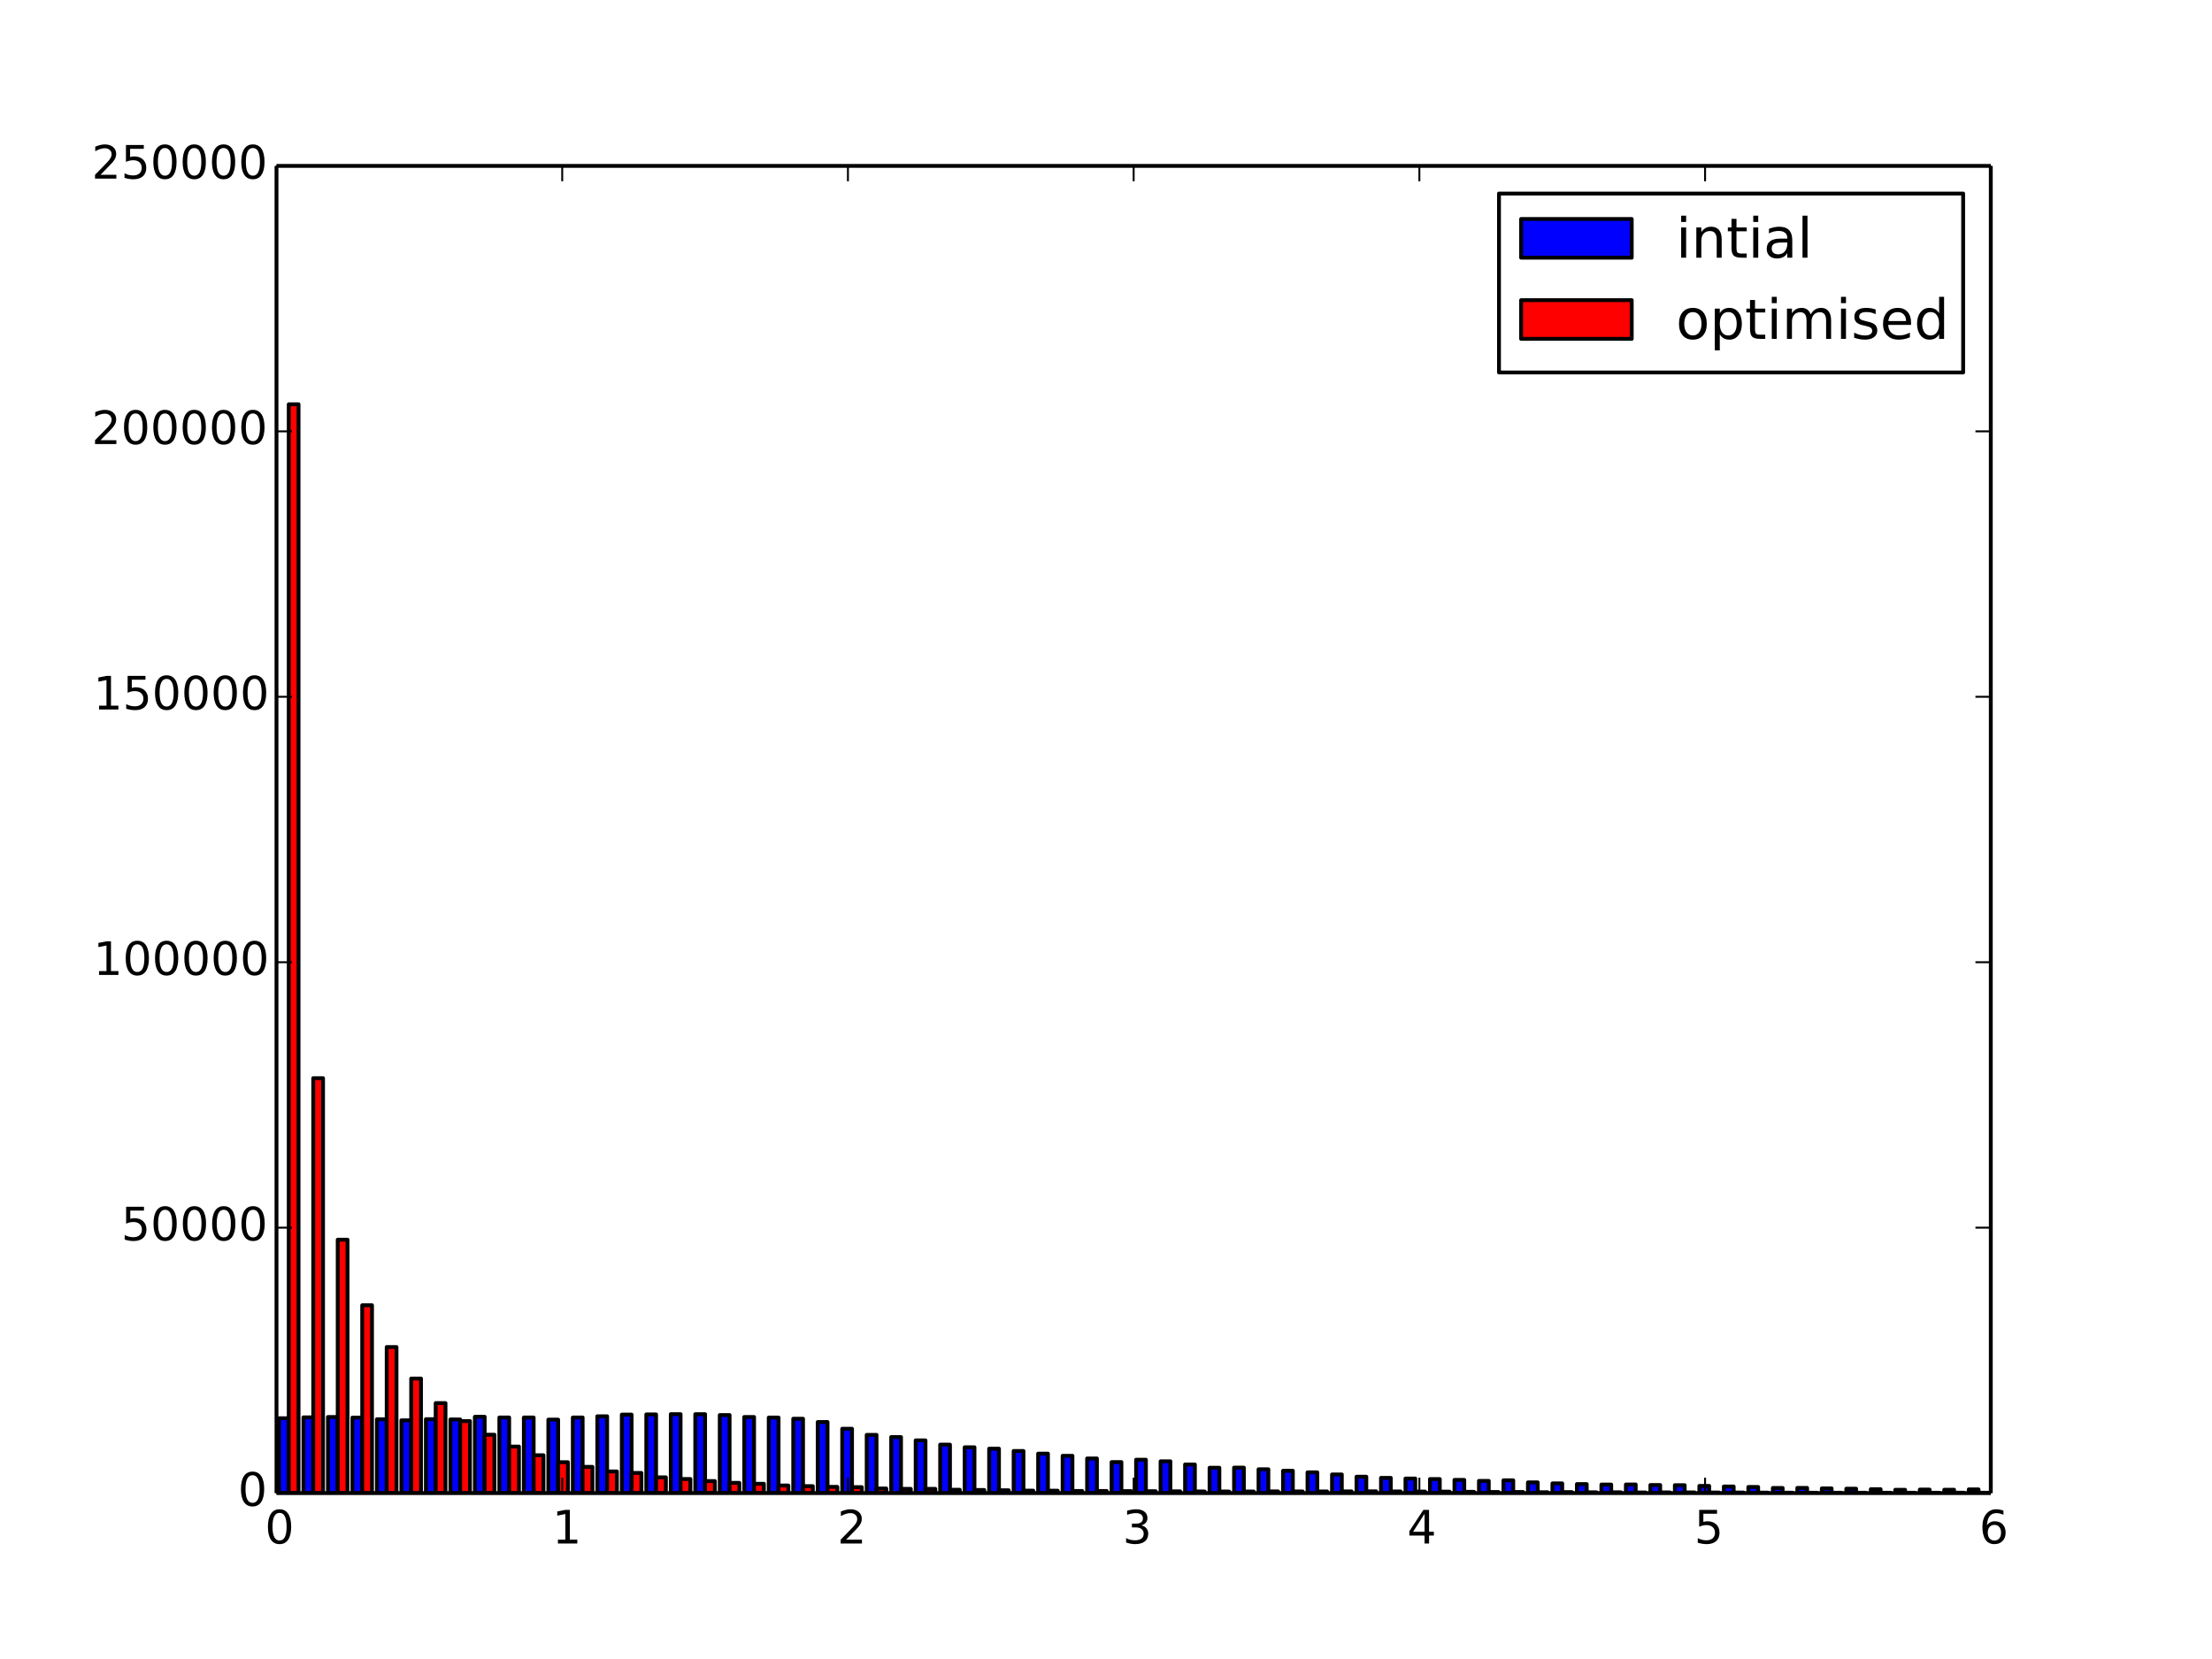 <?xml version="1.0" encoding="utf-8" standalone="no"?>
<!DOCTYPE svg PUBLIC "-//W3C//DTD SVG 1.1//EN"
  "http://www.w3.org/Graphics/SVG/1.1/DTD/svg11.dtd">
<!-- Created with matplotlib (http://matplotlib.org/) -->
<svg height="432pt" version="1.1" viewBox="0 0 576 432" width="576pt" xmlns="http://www.w3.org/2000/svg" xmlns:xlink="http://www.w3.org/1999/xlink">
 <defs>
  <style type="text/css">
*{stroke-linecap:butt;stroke-linejoin:round;}
  </style>
 </defs>
 <g id="figure_1">
  <g id="patch_1">
   <path d="
M0 432
L576 432
L576 0
L0 0
z
" style="fill:#ffffff;"/>
  </g>
  <g id="axes_1">
   <g id="patch_2">
    <path d="
M72 388.8
L518.4 388.8
L518.4 43.2
L72 43.2
z
" style="fill:#ffffff;"/>
   </g>
   <g id="patch_3">
    <path clip-path="url(#p7ff5b81e1d)" d="
M72.638 388.8
L75.189 388.8
L75.189 369.304
L72.638 369.304
z
" style="fill:#0000ff;stroke:#000000;"/>
   </g>
   <g id="patch_4">
    <path clip-path="url(#p7ff5b81e1d)" d="
M79.015 388.8
L81.566 388.8
L81.566 369.072
L79.015 369.072
z
" style="fill:#0000ff;stroke:#000000;"/>
   </g>
   <g id="patch_5">
    <path clip-path="url(#p7ff5b81e1d)" d="
M85.392 388.8
L87.943 388.8
L87.943 368.989
L85.392 368.989
z
" style="fill:#0000ff;stroke:#000000;"/>
   </g>
   <g id="patch_6">
    <path clip-path="url(#p7ff5b81e1d)" d="
M91.769 388.8
L94.32 388.8
L94.32 369.134
L91.769 369.134
z
" style="fill:#0000ff;stroke:#000000;"/>
   </g>
   <g id="patch_7">
    <path clip-path="url(#p7ff5b81e1d)" d="
M98.146 388.8
L100.697 388.8
L100.697 369.571
L98.146 369.571
z
" style="fill:#0000ff;stroke:#000000;"/>
   </g>
   <g id="patch_8">
    <path clip-path="url(#p7ff5b81e1d)" d="
M104.523 388.8
L107.074 388.8
L107.074 369.846
L104.523 369.846
z
" style="fill:#0000ff;stroke:#000000;"/>
   </g>
   <g id="patch_9">
    <path clip-path="url(#p7ff5b81e1d)" d="
M110.901 388.8
L113.451 388.8
L113.451 369.55
L110.901 369.55
z
" style="fill:#0000ff;stroke:#000000;"/>
   </g>
   <g id="patch_10">
    <path clip-path="url(#p7ff5b81e1d)" d="
M117.278 388.8
L119.829 388.8
L119.829 369.622
L117.278 369.622
z
" style="fill:#0000ff;stroke:#000000;"/>
   </g>
   <g id="patch_11">
    <path clip-path="url(#p7ff5b81e1d)" d="
M123.655 388.8
L126.206 388.8
L126.206 368.929
L123.655 368.929
z
" style="fill:#0000ff;stroke:#000000;"/>
   </g>
   <g id="patch_12">
    <path clip-path="url(#p7ff5b81e1d)" d="
M130.032 388.8
L132.583 388.8
L132.583 369.115
L130.032 369.115
z
" style="fill:#0000ff;stroke:#000000;"/>
   </g>
   <g id="patch_13">
    <path clip-path="url(#p7ff5b81e1d)" d="
M136.409 388.8
L138.96 388.8
L138.96 369.115
L136.409 369.115
z
" style="fill:#0000ff;stroke:#000000;"/>
   </g>
   <g id="patch_14">
    <path clip-path="url(#p7ff5b81e1d)" d="
M142.786 388.8
L145.337 388.8
L145.337 369.666
L142.786 369.666
z
" style="fill:#0000ff;stroke:#000000;"/>
   </g>
   <g id="patch_15">
    <path clip-path="url(#p7ff5b81e1d)" d="
M149.163 388.8
L151.714 388.8
L151.714 369.115
L149.163 369.115
z
" style="fill:#0000ff;stroke:#000000;"/>
   </g>
   <g id="patch_16">
    <path clip-path="url(#p7ff5b81e1d)" d="
M155.541 388.8
L158.091 388.8
L158.091 368.795
L155.541 368.795
z
" style="fill:#0000ff;stroke:#000000;"/>
   </g>
   <g id="patch_17">
    <path clip-path="url(#p7ff5b81e1d)" d="
M161.918 388.8
L164.469 388.8
L164.469 368.365
L161.918 368.365
z
" style="fill:#0000ff;stroke:#000000;"/>
   </g>
   <g id="patch_18">
    <path clip-path="url(#p7ff5b81e1d)" d="
M168.295 388.8
L170.846 388.8
L170.846 368.314
L168.295 368.314
z
" style="fill:#0000ff;stroke:#000000;"/>
   </g>
   <g id="patch_19">
    <path clip-path="url(#p7ff5b81e1d)" d="
M174.672 388.8
L177.223 388.8
L177.223 368.242
L174.672 368.242
z
" style="fill:#0000ff;stroke:#000000;"/>
   </g>
   <g id="patch_20">
    <path clip-path="url(#p7ff5b81e1d)" d="
M181.049 388.8
L183.6 388.8
L183.6 368.256
L181.049 368.256
z
" style="fill:#0000ff;stroke:#000000;"/>
   </g>
   <g id="patch_21">
    <path clip-path="url(#p7ff5b81e1d)" d="
M187.426 388.8
L189.977 388.8
L189.977 368.476
L187.426 368.476
z
" style="fill:#0000ff;stroke:#000000;"/>
   </g>
   <g id="patch_22">
    <path clip-path="url(#p7ff5b81e1d)" d="
M193.803 388.8
L196.354 388.8
L196.354 368.981
L193.803 368.981
z
" style="fill:#0000ff;stroke:#000000;"/>
   </g>
   <g id="patch_23">
    <path clip-path="url(#p7ff5b81e1d)" d="
M200.18 388.8
L202.731 388.8
L202.731 369.131
L200.18 369.131
z
" style="fill:#0000ff;stroke:#000000;"/>
   </g>
   <g id="patch_24">
    <path clip-path="url(#p7ff5b81e1d)" d="
M206.558 388.8
L209.108 388.8
L209.108 369.438
L206.558 369.438
z
" style="fill:#0000ff;stroke:#000000;"/>
   </g>
   <g id="patch_25">
    <path clip-path="url(#p7ff5b81e1d)" d="
M212.935 388.8
L215.486 388.8
L215.486 370.294
L212.935 370.294
z
" style="fill:#0000ff;stroke:#000000;"/>
   </g>
   <g id="patch_26">
    <path clip-path="url(#p7ff5b81e1d)" d="
M219.312 388.8
L221.863 388.8
L221.863 372.048
L219.312 372.048
z
" style="fill:#0000ff;stroke:#000000;"/>
   </g>
   <g id="patch_27">
    <path clip-path="url(#p7ff5b81e1d)" d="
M225.689 388.8
L228.24 388.8
L228.24 373.636
L225.689 373.636
z
" style="fill:#0000ff;stroke:#000000;"/>
   </g>
   <g id="patch_28">
    <path clip-path="url(#p7ff5b81e1d)" d="
M232.066 388.8
L234.617 388.8
L234.617 374.212
L232.066 374.212
z
" style="fill:#0000ff;stroke:#000000;"/>
   </g>
   <g id="patch_29">
    <path clip-path="url(#p7ff5b81e1d)" d="
M238.443 388.8
L240.994 388.8
L240.994 375.066
L238.443 375.066
z
" style="fill:#0000ff;stroke:#000000;"/>
   </g>
   <g id="patch_30">
    <path clip-path="url(#p7ff5b81e1d)" d="
M244.82 388.8
L247.371 388.8
L247.371 376.18
L244.82 376.18
z
" style="fill:#0000ff;stroke:#000000;"/>
   </g>
   <g id="patch_31">
    <path clip-path="url(#p7ff5b81e1d)" d="
M251.198 388.8
L253.748 388.8
L253.748 376.869
L251.198 376.869
z
" style="fill:#0000ff;stroke:#000000;"/>
   </g>
   <g id="patch_32">
    <path clip-path="url(#p7ff5b81e1d)" d="
M257.575 388.8
L260.126 388.8
L260.126 377.232
L257.575 377.232
z
" style="fill:#0000ff;stroke:#000000;"/>
   </g>
   <g id="patch_33">
    <path clip-path="url(#p7ff5b81e1d)" d="
M263.952 388.8
L266.503 388.8
L266.503 377.831
L263.952 377.831
z
" style="fill:#0000ff;stroke:#000000;"/>
   </g>
   <g id="patch_34">
    <path clip-path="url(#p7ff5b81e1d)" d="
M270.329 388.8
L272.88 388.8
L272.88 378.525
L270.329 378.525
z
" style="fill:#0000ff;stroke:#000000;"/>
   </g>
   <g id="patch_35">
    <path clip-path="url(#p7ff5b81e1d)" d="
M276.706 388.8
L279.257 388.8
L279.257 379.089
L276.706 379.089
z
" style="fill:#0000ff;stroke:#000000;"/>
   </g>
   <g id="patch_36">
    <path clip-path="url(#p7ff5b81e1d)" d="
M283.083 388.8
L285.634 388.8
L285.634 379.781
L283.083 379.781
z
" style="fill:#0000ff;stroke:#000000;"/>
   </g>
   <g id="patch_37">
    <path clip-path="url(#p7ff5b81e1d)" d="
M289.46 388.8
L292.011 388.8
L292.011 380.723
L289.46 380.723
z
" style="fill:#0000ff;stroke:#000000;"/>
   </g>
   <g id="patch_38">
    <path clip-path="url(#p7ff5b81e1d)" d="
M295.838 388.8
L298.388 388.8
L298.388 380.106
L295.838 380.106
z
" style="fill:#0000ff;stroke:#000000;"/>
   </g>
   <g id="patch_39">
    <path clip-path="url(#p7ff5b81e1d)" d="
M302.215 388.8
L304.766 388.8
L304.766 380.518
L302.215 380.518
z
" style="fill:#0000ff;stroke:#000000;"/>
   </g>
   <g id="patch_40">
    <path clip-path="url(#p7ff5b81e1d)" d="
M308.592 388.8
L311.143 388.8
L311.143 381.345
L308.592 381.345
z
" style="fill:#0000ff;stroke:#000000;"/>
   </g>
   <g id="patch_41">
    <path clip-path="url(#p7ff5b81e1d)" d="
M314.969 388.8
L317.52 388.8
L317.52 382.202
L314.969 382.202
z
" style="fill:#0000ff;stroke:#000000;"/>
   </g>
   <g id="patch_42">
    <path clip-path="url(#p7ff5b81e1d)" d="
M321.346 388.8
L323.897 388.8
L323.897 382.171
L321.346 382.171
z
" style="fill:#0000ff;stroke:#000000;"/>
   </g>
   <g id="patch_43">
    <path clip-path="url(#p7ff5b81e1d)" d="
M327.723 388.8
L330.274 388.8
L330.274 382.592
L327.723 382.592
z
" style="fill:#0000ff;stroke:#000000;"/>
   </g>
   <g id="patch_44">
    <path clip-path="url(#p7ff5b81e1d)" d="
M334.1 388.8
L336.651 388.8
L336.651 382.986
L334.1 382.986
z
" style="fill:#0000ff;stroke:#000000;"/>
   </g>
   <g id="patch_45">
    <path clip-path="url(#p7ff5b81e1d)" d="
M340.478 388.8
L343.028 388.8
L343.028 383.393
L340.478 383.393
z
" style="fill:#0000ff;stroke:#000000;"/>
   </g>
   <g id="patch_46">
    <path clip-path="url(#p7ff5b81e1d)" d="
M346.855 388.8
L349.406 388.8
L349.406 383.949
L346.855 383.949
z
" style="fill:#0000ff;stroke:#000000;"/>
   </g>
   <g id="patch_47">
    <path clip-path="url(#p7ff5b81e1d)" d="
M353.232 388.8
L355.783 388.8
L355.783 384.537
L353.232 384.537
z
" style="fill:#0000ff;stroke:#000000;"/>
   </g>
   <g id="patch_48">
    <path clip-path="url(#p7ff5b81e1d)" d="
M359.609 388.8
L362.16 388.8
L362.16 384.835
L359.609 384.835
z
" style="fill:#0000ff;stroke:#000000;"/>
   </g>
   <g id="patch_49">
    <path clip-path="url(#p7ff5b81e1d)" d="
M365.986 388.8
L368.537 388.8
L368.537 385.008
L365.986 385.008
z
" style="fill:#0000ff;stroke:#000000;"/>
   </g>
   <g id="patch_50">
    <path clip-path="url(#p7ff5b81e1d)" d="
M372.363 388.8
L374.914 388.8
L374.914 385.139
L372.363 385.139
z
" style="fill:#0000ff;stroke:#000000;"/>
   </g>
   <g id="patch_51">
    <path clip-path="url(#p7ff5b81e1d)" d="
M378.74 388.8
L381.291 388.8
L381.291 385.363
L378.74 385.363
z
" style="fill:#0000ff;stroke:#000000;"/>
   </g>
   <g id="patch_52">
    <path clip-path="url(#p7ff5b81e1d)" d="
M385.117 388.8
L387.668 388.8
L387.668 385.616
L385.117 385.616
z
" style="fill:#0000ff;stroke:#000000;"/>
   </g>
   <g id="patch_53">
    <path clip-path="url(#p7ff5b81e1d)" d="
M391.495 388.8
L394.045 388.8
L394.045 385.466
L391.495 385.466
z
" style="fill:#0000ff;stroke:#000000;"/>
   </g>
   <g id="patch_54">
    <path clip-path="url(#p7ff5b81e1d)" d="
M397.872 388.8
L400.423 388.8
L400.423 386.013
L397.872 386.013
z
" style="fill:#0000ff;stroke:#000000;"/>
   </g>
   <g id="patch_55">
    <path clip-path="url(#p7ff5b81e1d)" d="
M404.249 388.8
L406.8 388.8
L406.8 386.274
L404.249 386.274
z
" style="fill:#0000ff;stroke:#000000;"/>
   </g>
   <g id="patch_56">
    <path clip-path="url(#p7ff5b81e1d)" d="
M410.626 388.8
L413.177 388.8
L413.177 386.453
L410.626 386.453
z
" style="fill:#0000ff;stroke:#000000;"/>
   </g>
   <g id="patch_57">
    <path clip-path="url(#p7ff5b81e1d)" d="
M417.003 388.8
L419.554 388.8
L419.554 386.574
L417.003 386.574
z
" style="fill:#0000ff;stroke:#000000;"/>
   </g>
   <g id="patch_58">
    <path clip-path="url(#p7ff5b81e1d)" d="
M423.38 388.8
L425.931 388.8
L425.931 386.555
L423.38 386.555
z
" style="fill:#0000ff;stroke:#000000;"/>
   </g>
   <g id="patch_59">
    <path clip-path="url(#p7ff5b81e1d)" d="
M429.757 388.8
L432.308 388.8
L432.308 386.696
L429.757 386.696
z
" style="fill:#0000ff;stroke:#000000;"/>
   </g>
   <g id="patch_60">
    <path clip-path="url(#p7ff5b81e1d)" d="
M436.135 388.8
L438.685 388.8
L438.685 386.737
L436.135 386.737
z
" style="fill:#0000ff;stroke:#000000;"/>
   </g>
   <g id="patch_61">
    <path clip-path="url(#p7ff5b81e1d)" d="
M442.512 388.8
L445.063 388.8
L445.063 386.925
L442.512 386.925
z
" style="fill:#0000ff;stroke:#000000;"/>
   </g>
   <g id="patch_62">
    <path clip-path="url(#p7ff5b81e1d)" d="
M448.889 388.8
L451.44 388.8
L451.44 387.076
L448.889 387.076
z
" style="fill:#0000ff;stroke:#000000;"/>
   </g>
   <g id="patch_63">
    <path clip-path="url(#p7ff5b81e1d)" d="
M455.266 388.8
L457.817 388.8
L457.817 387.203
L455.266 387.203
z
" style="fill:#0000ff;stroke:#000000;"/>
   </g>
   <g id="patch_64">
    <path clip-path="url(#p7ff5b81e1d)" d="
M461.643 388.8
L464.194 388.8
L464.194 387.466
L461.643 387.466
z
" style="fill:#0000ff;stroke:#000000;"/>
   </g>
   <g id="patch_65">
    <path clip-path="url(#p7ff5b81e1d)" d="
M468.02 388.8
L470.571 388.8
L470.571 387.445
L468.02 387.445
z
" style="fill:#0000ff;stroke:#000000;"/>
   </g>
   <g id="patch_66">
    <path clip-path="url(#p7ff5b81e1d)" d="
M474.397 388.8
L476.948 388.8
L476.948 387.578
L474.397 387.578
z
" style="fill:#0000ff;stroke:#000000;"/>
   </g>
   <g id="patch_67">
    <path clip-path="url(#p7ff5b81e1d)" d="
M480.775 388.8
L483.325 388.8
L483.325 387.655
L480.775 387.655
z
" style="fill:#0000ff;stroke:#000000;"/>
   </g>
   <g id="patch_68">
    <path clip-path="url(#p7ff5b81e1d)" d="
M487.152 388.8
L489.703 388.8
L489.703 387.784
L487.152 387.784
z
" style="fill:#0000ff;stroke:#000000;"/>
   </g>
   <g id="patch_69">
    <path clip-path="url(#p7ff5b81e1d)" d="
M493.529 388.8
L496.08 388.8
L496.08 387.94
L493.529 387.94
z
" style="fill:#0000ff;stroke:#000000;"/>
   </g>
   <g id="patch_70">
    <path clip-path="url(#p7ff5b81e1d)" d="
M499.906 388.8
L502.457 388.8
L502.457 387.886
L499.906 387.886
z
" style="fill:#0000ff;stroke:#000000;"/>
   </g>
   <g id="patch_71">
    <path clip-path="url(#p7ff5b81e1d)" d="
M506.283 388.8
L508.834 388.8
L508.834 387.922
L506.283 387.922
z
" style="fill:#0000ff;stroke:#000000;"/>
   </g>
   <g id="patch_72">
    <path clip-path="url(#p7ff5b81e1d)" d="
M512.66 388.8
L515.211 388.8
L515.211 387.836
L512.66 387.836
z
" style="fill:#0000ff;stroke:#000000;"/>
   </g>
   <g id="patch_73">
    <path clip-path="url(#p7ff5b81e1d)" d="
M75.189 388.8
L77.739 388.8
L77.739 105.277
L75.189 105.277
z
" style="fill:#ff0000;stroke:#000000;"/>
   </g>
   <g id="patch_74">
    <path clip-path="url(#p7ff5b81e1d)" d="
M81.566 388.8
L84.117 388.8
L84.117 280.757
L81.566 280.757
z
" style="fill:#ff0000;stroke:#000000;"/>
   </g>
   <g id="patch_75">
    <path clip-path="url(#p7ff5b81e1d)" d="
M87.943 388.8
L90.494 388.8
L90.494 322.81
L87.943 322.81
z
" style="fill:#ff0000;stroke:#000000;"/>
   </g>
   <g id="patch_76">
    <path clip-path="url(#p7ff5b81e1d)" d="
M94.32 388.8
L96.871 388.8
L96.871 339.887
L94.32 339.887
z
" style="fill:#ff0000;stroke:#000000;"/>
   </g>
   <g id="patch_77">
    <path clip-path="url(#p7ff5b81e1d)" d="
M100.697 388.8
L103.248 388.8
L103.248 350.763
L100.697 350.763
z
" style="fill:#ff0000;stroke:#000000;"/>
   </g>
   <g id="patch_78">
    <path clip-path="url(#p7ff5b81e1d)" d="
M107.074 388.8
L109.625 388.8
L109.625 358.966
L107.074 358.966
z
" style="fill:#ff0000;stroke:#000000;"/>
   </g>
   <g id="patch_79">
    <path clip-path="url(#p7ff5b81e1d)" d="
M113.451 388.8
L116.002 388.8
L116.002 365.356
L113.451 365.356
z
" style="fill:#ff0000;stroke:#000000;"/>
   </g>
   <g id="patch_80">
    <path clip-path="url(#p7ff5b81e1d)" d="
M119.829 388.8
L122.379 388.8
L122.379 370.041
L119.829 370.041
z
" style="fill:#ff0000;stroke:#000000;"/>
   </g>
   <g id="patch_81">
    <path clip-path="url(#p7ff5b81e1d)" d="
M126.206 388.8
L128.757 388.8
L128.757 373.602
L126.206 373.602
z
" style="fill:#ff0000;stroke:#000000;"/>
   </g>
   <g id="patch_82">
    <path clip-path="url(#p7ff5b81e1d)" d="
M132.583 388.8
L135.134 388.8
L135.134 376.675
L132.583 376.675
z
" style="fill:#ff0000;stroke:#000000;"/>
   </g>
   <g id="patch_83">
    <path clip-path="url(#p7ff5b81e1d)" d="
M138.96 388.8
L141.511 388.8
L141.511 378.939
L138.96 378.939
z
" style="fill:#ff0000;stroke:#000000;"/>
   </g>
   <g id="patch_84">
    <path clip-path="url(#p7ff5b81e1d)" d="
M145.337 388.8
L147.888 388.8
L147.888 380.749
L145.337 380.749
z
" style="fill:#ff0000;stroke:#000000;"/>
   </g>
   <g id="patch_85">
    <path clip-path="url(#p7ff5b81e1d)" d="
M151.714 388.8
L154.265 388.8
L154.265 381.961
L151.714 381.961
z
" style="fill:#ff0000;stroke:#000000;"/>
   </g>
   <g id="patch_86">
    <path clip-path="url(#p7ff5b81e1d)" d="
M158.091 388.8
L160.642 388.8
L160.642 383.163
L158.091 383.163
z
" style="fill:#ff0000;stroke:#000000;"/>
   </g>
   <g id="patch_87">
    <path clip-path="url(#p7ff5b81e1d)" d="
M164.469 388.8
L167.019 388.8
L167.019 383.55
L164.469 383.55
z
" style="fill:#ff0000;stroke:#000000;"/>
   </g>
   <g id="patch_88">
    <path clip-path="url(#p7ff5b81e1d)" d="
M170.846 388.8
L173.396 388.8
L173.396 384.692
L170.846 384.692
z
" style="fill:#ff0000;stroke:#000000;"/>
   </g>
   <g id="patch_89">
    <path clip-path="url(#p7ff5b81e1d)" d="
M177.223 388.8
L179.774 388.8
L179.774 385.124
L177.223 385.124
z
" style="fill:#ff0000;stroke:#000000;"/>
   </g>
   <g id="patch_90">
    <path clip-path="url(#p7ff5b81e1d)" d="
M183.6 388.8
L186.151 388.8
L186.151 385.666
L183.6 385.666
z
" style="fill:#ff0000;stroke:#000000;"/>
   </g>
   <g id="patch_91">
    <path clip-path="url(#p7ff5b81e1d)" d="
M189.977 388.8
L192.528 388.8
L192.528 386.131
L189.977 386.131
z
" style="fill:#ff0000;stroke:#000000;"/>
   </g>
   <g id="patch_92">
    <path clip-path="url(#p7ff5b81e1d)" d="
M196.354 388.8
L198.905 388.8
L198.905 386.371
L196.354 386.371
z
" style="fill:#ff0000;stroke:#000000;"/>
   </g>
   <g id="patch_93">
    <path clip-path="url(#p7ff5b81e1d)" d="
M202.731 388.8
L205.282 388.8
L205.282 386.823
L202.731 386.823
z
" style="fill:#ff0000;stroke:#000000;"/>
   </g>
   <g id="patch_94">
    <path clip-path="url(#p7ff5b81e1d)" d="
M209.108 388.8
L211.659 388.8
L211.659 386.993
L209.108 386.993
z
" style="fill:#ff0000;stroke:#000000;"/>
   </g>
   <g id="patch_95">
    <path clip-path="url(#p7ff5b81e1d)" d="
M215.486 388.8
L218.036 388.8
L218.036 387.172
L215.486 387.172
z
" style="fill:#ff0000;stroke:#000000;"/>
   </g>
   <g id="patch_96">
    <path clip-path="url(#p7ff5b81e1d)" d="
M221.863 388.8
L224.414 388.8
L224.414 387.257
L221.863 387.257
z
" style="fill:#ff0000;stroke:#000000;"/>
   </g>
   <g id="patch_97">
    <path clip-path="url(#p7ff5b81e1d)" d="
M228.24 388.8
L230.791 388.8
L230.791 387.604
L228.24 387.604
z
" style="fill:#ff0000;stroke:#000000;"/>
   </g>
   <g id="patch_98">
    <path clip-path="url(#p7ff5b81e1d)" d="
M234.617 388.8
L237.168 388.8
L237.168 387.702
L234.617 387.702
z
" style="fill:#ff0000;stroke:#000000;"/>
   </g>
   <g id="patch_99">
    <path clip-path="url(#p7ff5b81e1d)" d="
M240.994 388.8
L243.545 388.8
L243.545 387.697
L240.994 387.697
z
" style="fill:#ff0000;stroke:#000000;"/>
   </g>
   <g id="patch_100">
    <path clip-path="url(#p7ff5b81e1d)" d="
M247.371 388.8
L249.922 388.8
L249.922 387.929
L247.371 387.929
z
" style="fill:#ff0000;stroke:#000000;"/>
   </g>
   <g id="patch_101">
    <path clip-path="url(#p7ff5b81e1d)" d="
M253.748 388.8
L256.299 388.8
L256.299 387.989
L253.748 387.989
z
" style="fill:#ff0000;stroke:#000000;"/>
   </g>
   <g id="patch_102">
    <path clip-path="url(#p7ff5b81e1d)" d="
M260.126 388.8
L262.676 388.8
L262.676 388.067
L260.126 388.067
z
" style="fill:#ff0000;stroke:#000000;"/>
   </g>
   <g id="patch_103">
    <path clip-path="url(#p7ff5b81e1d)" d="
M266.503 388.8
L269.054 388.8
L269.054 388.159
L266.503 388.159
z
" style="fill:#ff0000;stroke:#000000;"/>
   </g>
   <g id="patch_104">
    <path clip-path="url(#p7ff5b81e1d)" d="
M272.88 388.8
L275.431 388.8
L275.431 388.175
L272.88 388.175
z
" style="fill:#ff0000;stroke:#000000;"/>
   </g>
   <g id="patch_105">
    <path clip-path="url(#p7ff5b81e1d)" d="
M279.257 388.8
L281.808 388.8
L281.808 388.254
L279.257 388.254
z
" style="fill:#ff0000;stroke:#000000;"/>
   </g>
   <g id="patch_106">
    <path clip-path="url(#p7ff5b81e1d)" d="
M285.634 388.8
L288.185 388.8
L288.185 388.248
L285.634 388.248
z
" style="fill:#ff0000;stroke:#000000;"/>
   </g>
   <g id="patch_107">
    <path clip-path="url(#p7ff5b81e1d)" d="
M292.011 388.8
L294.562 388.8
L294.562 388.282
L292.011 388.282
z
" style="fill:#ff0000;stroke:#000000;"/>
   </g>
   <g id="patch_108">
    <path clip-path="url(#p7ff5b81e1d)" d="
M298.388 388.8
L300.939 388.8
L300.939 388.306
L298.388 388.306
z
" style="fill:#ff0000;stroke:#000000;"/>
   </g>
   <g id="patch_109">
    <path clip-path="url(#p7ff5b81e1d)" d="
M304.766 388.8
L307.316 388.8
L307.316 388.34
L304.766 388.34
z
" style="fill:#ff0000;stroke:#000000;"/>
   </g>
   <g id="patch_110">
    <path clip-path="url(#p7ff5b81e1d)" d="
M311.143 388.8
L313.694 388.8
L313.694 388.378
L311.143 388.378
z
" style="fill:#ff0000;stroke:#000000;"/>
   </g>
   <g id="patch_111">
    <path clip-path="url(#p7ff5b81e1d)" d="
M317.52 388.8
L320.071 388.8
L320.071 388.392
L317.52 388.392
z
" style="fill:#ff0000;stroke:#000000;"/>
   </g>
   <g id="patch_112">
    <path clip-path="url(#p7ff5b81e1d)" d="
M323.897 388.8
L326.448 388.8
L326.448 388.388
L323.897 388.388
z
" style="fill:#ff0000;stroke:#000000;"/>
   </g>
   <g id="patch_113">
    <path clip-path="url(#p7ff5b81e1d)" d="
M330.274 388.8
L332.825 388.8
L332.825 388.356
L330.274 388.356
z
" style="fill:#ff0000;stroke:#000000;"/>
   </g>
   <g id="patch_114">
    <path clip-path="url(#p7ff5b81e1d)" d="
M336.651 388.8
L339.202 388.8
L339.202 388.371
L336.651 388.371
z
" style="fill:#ff0000;stroke:#000000;"/>
   </g>
   <g id="patch_115">
    <path clip-path="url(#p7ff5b81e1d)" d="
M343.028 388.8
L345.579 388.8
L345.579 388.369
L343.028 388.369
z
" style="fill:#ff0000;stroke:#000000;"/>
   </g>
   <g id="patch_116">
    <path clip-path="url(#p7ff5b81e1d)" d="
M349.406 388.8
L351.956 388.8
L351.956 388.36
L349.406 388.36
z
" style="fill:#ff0000;stroke:#000000;"/>
   </g>
   <g id="patch_117">
    <path clip-path="url(#p7ff5b81e1d)" d="
M355.783 388.8
L358.334 388.8
L358.334 388.334
L355.783 388.334
z
" style="fill:#ff0000;stroke:#000000;"/>
   </g>
   <g id="patch_118">
    <path clip-path="url(#p7ff5b81e1d)" d="
M362.16 388.8
L364.711 388.8
L364.711 388.367
L362.16 388.367
z
" style="fill:#ff0000;stroke:#000000;"/>
   </g>
   <g id="patch_119">
    <path clip-path="url(#p7ff5b81e1d)" d="
M368.537 388.8
L371.088 388.8
L371.088 388.402
L368.537 388.402
z
" style="fill:#ff0000;stroke:#000000;"/>
   </g>
   <g id="patch_120">
    <path clip-path="url(#p7ff5b81e1d)" d="
M374.914 388.8
L377.465 388.8
L377.465 388.425
L374.914 388.425
z
" style="fill:#ff0000;stroke:#000000;"/>
   </g>
   <g id="patch_121">
    <path clip-path="url(#p7ff5b81e1d)" d="
M381.291 388.8
L383.842 388.8
L383.842 388.467
L381.291 388.467
z
" style="fill:#ff0000;stroke:#000000;"/>
   </g>
   <g id="patch_122">
    <path clip-path="url(#p7ff5b81e1d)" d="
M387.668 388.8
L390.219 388.8
L390.219 388.515
L387.668 388.515
z
" style="fill:#ff0000;stroke:#000000;"/>
   </g>
   <g id="patch_123">
    <path clip-path="url(#p7ff5b81e1d)" d="
M394.045 388.8
L396.596 388.8
L396.596 388.508
L394.045 388.508
z
" style="fill:#ff0000;stroke:#000000;"/>
   </g>
   <g id="patch_124">
    <path clip-path="url(#p7ff5b81e1d)" d="
M400.423 388.8
L402.973 388.8
L402.973 388.564
L400.423 388.564
z
" style="fill:#ff0000;stroke:#000000;"/>
   </g>
   <g id="patch_125">
    <path clip-path="url(#p7ff5b81e1d)" d="
M406.8 388.8
L409.351 388.8
L409.351 388.543
L406.8 388.543
z
" style="fill:#ff0000;stroke:#000000;"/>
   </g>
   <g id="patch_126">
    <path clip-path="url(#p7ff5b81e1d)" d="
M413.177 388.8
L415.728 388.8
L415.728 388.591
L413.177 388.591
z
" style="fill:#ff0000;stroke:#000000;"/>
   </g>
   <g id="patch_127">
    <path clip-path="url(#p7ff5b81e1d)" d="
M419.554 388.8
L422.105 388.8
L422.105 388.593
L419.554 388.593
z
" style="fill:#ff0000;stroke:#000000;"/>
   </g>
   <g id="patch_128">
    <path clip-path="url(#p7ff5b81e1d)" d="
M425.931 388.8
L428.482 388.8
L428.482 388.627
L425.931 388.627
z
" style="fill:#ff0000;stroke:#000000;"/>
   </g>
   <g id="patch_129">
    <path clip-path="url(#p7ff5b81e1d)" d="
M432.308 388.8
L434.859 388.8
L434.859 388.623
L432.308 388.623
z
" style="fill:#ff0000;stroke:#000000;"/>
   </g>
   <g id="patch_130">
    <path clip-path="url(#p7ff5b81e1d)" d="
M438.685 388.8
L441.236 388.8
L441.236 388.615
L438.685 388.615
z
" style="fill:#ff0000;stroke:#000000;"/>
   </g>
   <g id="patch_131">
    <path clip-path="url(#p7ff5b81e1d)" d="
M445.063 388.8
L447.613 388.8
L447.613 388.645
L445.063 388.645
z
" style="fill:#ff0000;stroke:#000000;"/>
   </g>
   <g id="patch_132">
    <path clip-path="url(#p7ff5b81e1d)" d="
M451.44 388.8
L453.991 388.8
L453.991 388.651
L451.44 388.651
z
" style="fill:#ff0000;stroke:#000000;"/>
   </g>
   <g id="patch_133">
    <path clip-path="url(#p7ff5b81e1d)" d="
M457.817 388.8
L460.368 388.8
L460.368 388.677
L457.817 388.677
z
" style="fill:#ff0000;stroke:#000000;"/>
   </g>
   <g id="patch_134">
    <path clip-path="url(#p7ff5b81e1d)" d="
M464.194 388.8
L466.745 388.8
L466.745 388.692
L464.194 388.692
z
" style="fill:#ff0000;stroke:#000000;"/>
   </g>
   <g id="patch_135">
    <path clip-path="url(#p7ff5b81e1d)" d="
M470.571 388.8
L473.122 388.8
L473.122 388.709
L470.571 388.709
z
" style="fill:#ff0000;stroke:#000000;"/>
   </g>
   <g id="patch_136">
    <path clip-path="url(#p7ff5b81e1d)" d="
M476.948 388.8
L479.499 388.8
L479.499 388.71
L476.948 388.71
z
" style="fill:#ff0000;stroke:#000000;"/>
   </g>
   <g id="patch_137">
    <path clip-path="url(#p7ff5b81e1d)" d="
M483.325 388.8
L485.876 388.8
L485.876 388.716
L483.325 388.716
z
" style="fill:#ff0000;stroke:#000000;"/>
   </g>
   <g id="patch_138">
    <path clip-path="url(#p7ff5b81e1d)" d="
M489.703 388.8
L492.253 388.8
L492.253 388.702
L489.703 388.702
z
" style="fill:#ff0000;stroke:#000000;"/>
   </g>
   <g id="patch_139">
    <path clip-path="url(#p7ff5b81e1d)" d="
M496.08 388.8
L498.631 388.8
L498.631 388.71
L496.08 388.71
z
" style="fill:#ff0000;stroke:#000000;"/>
   </g>
   <g id="patch_140">
    <path clip-path="url(#p7ff5b81e1d)" d="
M502.457 388.8
L505.008 388.8
L505.008 388.712
L502.457 388.712
z
" style="fill:#ff0000;stroke:#000000;"/>
   </g>
   <g id="patch_141">
    <path clip-path="url(#p7ff5b81e1d)" d="
M508.834 388.8
L511.385 388.8
L511.385 388.692
L508.834 388.692
z
" style="fill:#ff0000;stroke:#000000;"/>
   </g>
   <g id="patch_142">
    <path clip-path="url(#p7ff5b81e1d)" d="
M515.211 388.8
L517.762 388.8
L517.762 388.705
L515.211 388.705
z
" style="fill:#ff0000;stroke:#000000;"/>
   </g>
   <g id="matplotlib.axis_1">
    <g id="xtick_1">
     <g id="line2d_1">
      <defs>
       <path d="
M0 0
L0 -4" id="m93b0483c22" style="stroke:#000000;stroke-width:0.5;"/>
      </defs>
      <g>
       <use style="stroke:#000000;stroke-width:0.5;" x="72.0" xlink:href="#m93b0483c22" y="388.8"/>
      </g>
     </g>
     <g id="line2d_2">
      <defs>
       <path d="
M0 0
L0 4" id="m741efc42ff" style="stroke:#000000;stroke-width:0.5;"/>
      </defs>
      <g>
       <use style="stroke:#000000;stroke-width:0.5;" x="72.0" xlink:href="#m741efc42ff" y="43.2"/>
      </g>
     </g>
     <g id="text_1">
      <!-- 0 -->
      <defs>
       <path d="
M31.781 66.406
Q24.172 66.406 20.328 58.906
Q16.5 51.422 16.5 36.375
Q16.5 21.391 20.328 13.891
Q24.172 6.391 31.781 6.391
Q39.453 6.391 43.281 13.891
Q47.125 21.391 47.125 36.375
Q47.125 51.422 43.281 58.906
Q39.453 66.406 31.781 66.406
M31.781 74.219
Q44.047 74.219 50.516 64.516
Q56.984 54.828 56.984 36.375
Q56.984 17.969 50.516 8.266
Q44.047 -1.422 31.781 -1.422
Q19.531 -1.422 13.062 8.266
Q6.594 17.969 6.594 36.375
Q6.594 54.828 13.062 64.516
Q19.531 74.219 31.781 74.219" id="BitstreamVeraSans-Roman-30"/>
      </defs>
      <g transform="translate(68.977 401.918)scale(0.12 -0.12)">
       <use xlink:href="#BitstreamVeraSans-Roman-30"/>
      </g>
     </g>
    </g>
    <g id="xtick_2">
     <g id="line2d_3">
      <g>
       <use style="stroke:#000000;stroke-width:0.5;" x="146.4" xlink:href="#m93b0483c22" y="388.8"/>
      </g>
     </g>
     <g id="line2d_4">
      <g>
       <use style="stroke:#000000;stroke-width:0.5;" x="146.4" xlink:href="#m741efc42ff" y="43.2"/>
      </g>
     </g>
     <g id="text_2">
      <!-- 1 -->
      <defs>
       <path d="
M12.406 8.297
L28.516 8.297
L28.516 63.922
L10.984 60.406
L10.984 69.391
L28.422 72.906
L38.281 72.906
L38.281 8.297
L54.391 8.297
L54.391 0
L12.406 0
z
" id="BitstreamVeraSans-Roman-31"/>
      </defs>
      <g transform="translate(143.796 401.918)scale(0.12 -0.12)">
       <use xlink:href="#BitstreamVeraSans-Roman-31"/>
      </g>
     </g>
    </g>
    <g id="xtick_3">
     <g id="line2d_5">
      <g>
       <use style="stroke:#000000;stroke-width:0.5;" x="220.8" xlink:href="#m93b0483c22" y="388.8"/>
      </g>
     </g>
     <g id="line2d_6">
      <g>
       <use style="stroke:#000000;stroke-width:0.5;" x="220.8" xlink:href="#m741efc42ff" y="43.2"/>
      </g>
     </g>
     <g id="text_3">
      <!-- 2 -->
      <defs>
       <path d="
M19.188 8.297
L53.609 8.297
L53.609 0
L7.328 0
L7.328 8.297
Q12.938 14.109 22.625 23.891
Q32.328 33.688 34.812 36.531
Q39.547 41.844 41.422 45.531
Q43.312 49.219 43.312 52.781
Q43.312 58.594 39.234 62.25
Q35.156 65.922 28.609 65.922
Q23.969 65.922 18.812 64.312
Q13.672 62.703 7.812 59.422
L7.812 69.391
Q13.766 71.781 18.938 73
Q24.125 74.219 28.422 74.219
Q39.75 74.219 46.484 68.547
Q53.219 62.891 53.219 53.422
Q53.219 48.922 51.531 44.891
Q49.859 40.875 45.406 35.406
Q44.188 33.984 37.641 27.219
Q31.109 20.453 19.188 8.297" id="BitstreamVeraSans-Roman-32"/>
      </defs>
      <g transform="translate(218.023 401.918)scale(0.12 -0.12)">
       <use xlink:href="#BitstreamVeraSans-Roman-32"/>
      </g>
     </g>
    </g>
    <g id="xtick_4">
     <g id="line2d_7">
      <g>
       <use style="stroke:#000000;stroke-width:0.5;" x="295.2" xlink:href="#m93b0483c22" y="388.8"/>
      </g>
     </g>
     <g id="line2d_8">
      <g>
       <use style="stroke:#000000;stroke-width:0.5;" x="295.2" xlink:href="#m741efc42ff" y="43.2"/>
      </g>
     </g>
     <g id="text_4">
      <!-- 3 -->
      <defs>
       <path d="
M40.578 39.312
Q47.656 37.797 51.625 33
Q55.609 28.219 55.609 21.188
Q55.609 10.406 48.188 4.484
Q40.766 -1.422 27.094 -1.422
Q22.516 -1.422 17.656 -0.516
Q12.797 0.391 7.625 2.203
L7.625 11.719
Q11.719 9.328 16.594 8.109
Q21.484 6.891 26.812 6.891
Q36.078 6.891 40.938 10.547
Q45.797 14.203 45.797 21.188
Q45.797 27.641 41.281 31.266
Q36.766 34.906 28.719 34.906
L20.219 34.906
L20.219 43.016
L29.109 43.016
Q36.375 43.016 40.234 45.922
Q44.094 48.828 44.094 54.297
Q44.094 59.906 40.109 62.906
Q36.141 65.922 28.719 65.922
Q24.656 65.922 20.016 65.031
Q15.375 64.156 9.812 62.312
L9.812 71.094
Q15.438 72.656 20.344 73.438
Q25.25 74.219 29.594 74.219
Q40.828 74.219 47.359 69.109
Q53.906 64.016 53.906 55.328
Q53.906 49.266 50.438 45.094
Q46.969 40.922 40.578 39.312" id="BitstreamVeraSans-Roman-33"/>
      </defs>
      <g transform="translate(292.321 401.918)scale(0.12 -0.12)">
       <use xlink:href="#BitstreamVeraSans-Roman-33"/>
      </g>
     </g>
    </g>
    <g id="xtick_5">
     <g id="line2d_9">
      <g>
       <use style="stroke:#000000;stroke-width:0.5;" x="369.6" xlink:href="#m93b0483c22" y="388.8"/>
      </g>
     </g>
     <g id="line2d_10">
      <g>
       <use style="stroke:#000000;stroke-width:0.5;" x="369.6" xlink:href="#m741efc42ff" y="43.2"/>
      </g>
     </g>
     <g id="text_5">
      <!-- 4 -->
      <defs>
       <path d="
M37.797 64.312
L12.891 25.391
L37.797 25.391
z

M35.203 72.906
L47.609 72.906
L47.609 25.391
L58.016 25.391
L58.016 17.188
L47.609 17.188
L47.609 0
L37.797 0
L37.797 17.188
L4.891 17.188
L4.891 26.703
z
" id="BitstreamVeraSans-Roman-34"/>
      </defs>
      <g transform="translate(366.413 401.918)scale(0.12 -0.12)">
       <use xlink:href="#BitstreamVeraSans-Roman-34"/>
      </g>
     </g>
    </g>
    <g id="xtick_6">
     <g id="line2d_11">
      <g>
       <use style="stroke:#000000;stroke-width:0.5;" x="444.0" xlink:href="#m93b0483c22" y="388.8"/>
      </g>
     </g>
     <g id="line2d_12">
      <g>
       <use style="stroke:#000000;stroke-width:0.5;" x="444.0" xlink:href="#m741efc42ff" y="43.2"/>
      </g>
     </g>
     <g id="text_6">
      <!-- 5 -->
      <defs>
       <path d="
M10.797 72.906
L49.516 72.906
L49.516 64.594
L19.828 64.594
L19.828 46.734
Q21.969 47.469 24.109 47.828
Q26.266 48.188 28.422 48.188
Q40.625 48.188 47.75 41.5
Q54.891 34.812 54.891 23.391
Q54.891 11.625 47.562 5.094
Q40.234 -1.422 26.906 -1.422
Q22.312 -1.422 17.547 -0.641
Q12.797 0.141 7.719 1.703
L7.719 11.625
Q12.109 9.234 16.797 8.062
Q21.484 6.891 26.703 6.891
Q35.156 6.891 40.078 11.328
Q45.016 15.766 45.016 23.391
Q45.016 31 40.078 35.438
Q35.156 39.891 26.703 39.891
Q22.75 39.891 18.812 39.016
Q14.891 38.141 10.797 36.281
z
" id="BitstreamVeraSans-Roman-35"/>
      </defs>
      <g transform="translate(441.17 401.918)scale(0.12 -0.12)">
       <use xlink:href="#BitstreamVeraSans-Roman-35"/>
      </g>
     </g>
    </g>
    <g id="xtick_7">
     <g id="line2d_13">
      <g>
       <use style="stroke:#000000;stroke-width:0.5;" x="518.4" xlink:href="#m93b0483c22" y="388.8"/>
      </g>
     </g>
     <g id="line2d_14">
      <g>
       <use style="stroke:#000000;stroke-width:0.5;" x="518.4" xlink:href="#m741efc42ff" y="43.2"/>
      </g>
     </g>
     <g id="text_7">
      <!-- 6 -->
      <defs>
       <path d="
M33.016 40.375
Q26.375 40.375 22.484 35.828
Q18.609 31.297 18.609 23.391
Q18.609 15.531 22.484 10.953
Q26.375 6.391 33.016 6.391
Q39.656 6.391 43.531 10.953
Q47.406 15.531 47.406 23.391
Q47.406 31.297 43.531 35.828
Q39.656 40.375 33.016 40.375
M52.594 71.297
L52.594 62.312
Q48.875 64.062 45.094 64.984
Q41.312 65.922 37.594 65.922
Q27.828 65.922 22.672 59.328
Q17.531 52.734 16.797 39.406
Q19.672 43.656 24.016 45.922
Q28.375 48.188 33.594 48.188
Q44.578 48.188 50.953 41.516
Q57.328 34.859 57.328 23.391
Q57.328 12.156 50.688 5.359
Q44.047 -1.422 33.016 -1.422
Q20.359 -1.422 13.672 8.266
Q6.984 17.969 6.984 36.375
Q6.984 53.656 15.188 63.938
Q23.391 74.219 37.203 74.219
Q40.922 74.219 44.703 73.484
Q48.484 72.75 52.594 71.297" id="BitstreamVeraSans-Roman-36"/>
      </defs>
      <g transform="translate(515.379 401.918)scale(0.12 -0.12)">
       <use xlink:href="#BitstreamVeraSans-Roman-36"/>
      </g>
     </g>
    </g>
   </g>
   <g id="matplotlib.axis_2">
    <g id="ytick_1">
     <g id="line2d_15">
      <defs>
       <path d="
M0 0
L4 0" id="m728421d6d4" style="stroke:#000000;stroke-width:0.5;"/>
      </defs>
      <g>
       <use style="stroke:#000000;stroke-width:0.5;" x="72.0" xlink:href="#m728421d6d4" y="388.8"/>
      </g>
     </g>
     <g id="line2d_16">
      <defs>
       <path d="
M0 0
L-4 0" id="mcb0005524f" style="stroke:#000000;stroke-width:0.5;"/>
      </defs>
      <g>
       <use style="stroke:#000000;stroke-width:0.5;" x="518.4" xlink:href="#mcb0005524f" y="388.8"/>
      </g>
     </g>
     <g id="text_8">
      <!-- 0 -->
      <g transform="translate(61.953 392.111)scale(0.12 -0.12)">
       <use xlink:href="#BitstreamVeraSans-Roman-30"/>
      </g>
     </g>
    </g>
    <g id="ytick_2">
     <g id="line2d_17">
      <g>
       <use style="stroke:#000000;stroke-width:0.5;" x="72.0" xlink:href="#m728421d6d4" y="319.68"/>
      </g>
     </g>
     <g id="line2d_18">
      <g>
       <use style="stroke:#000000;stroke-width:0.5;" x="518.4" xlink:href="#mcb0005524f" y="319.68"/>
      </g>
     </g>
     <g id="text_9">
      <!-- 50000 -->
      <g transform="translate(31.548 322.991)scale(0.12 -0.12)">
       <use xlink:href="#BitstreamVeraSans-Roman-35"/>
       <use x="63.623" xlink:href="#BitstreamVeraSans-Roman-30"/>
       <use x="127.246" xlink:href="#BitstreamVeraSans-Roman-30"/>
       <use x="190.869" xlink:href="#BitstreamVeraSans-Roman-30"/>
       <use x="254.492" xlink:href="#BitstreamVeraSans-Roman-30"/>
      </g>
     </g>
    </g>
    <g id="ytick_3">
     <g id="line2d_19">
      <g>
       <use style="stroke:#000000;stroke-width:0.5;" x="72.0" xlink:href="#m728421d6d4" y="250.56"/>
      </g>
     </g>
     <g id="line2d_20">
      <g>
       <use style="stroke:#000000;stroke-width:0.5;" x="518.4" xlink:href="#mcb0005524f" y="250.56"/>
      </g>
     </g>
     <g id="text_10">
      <!-- 100000 -->
      <g transform="translate(24.305 253.871)scale(0.12 -0.12)">
       <use xlink:href="#BitstreamVeraSans-Roman-31"/>
       <use x="63.623" xlink:href="#BitstreamVeraSans-Roman-30"/>
       <use x="127.246" xlink:href="#BitstreamVeraSans-Roman-30"/>
       <use x="190.869" xlink:href="#BitstreamVeraSans-Roman-30"/>
       <use x="254.492" xlink:href="#BitstreamVeraSans-Roman-30"/>
       <use x="318.115" xlink:href="#BitstreamVeraSans-Roman-30"/>
      </g>
     </g>
    </g>
    <g id="ytick_4">
     <g id="line2d_21">
      <g>
       <use style="stroke:#000000;stroke-width:0.5;" x="72.0" xlink:href="#m728421d6d4" y="181.44"/>
      </g>
     </g>
     <g id="line2d_22">
      <g>
       <use style="stroke:#000000;stroke-width:0.5;" x="518.4" xlink:href="#mcb0005524f" y="181.44"/>
      </g>
     </g>
     <g id="text_11">
      <!-- 150000 -->
      <g transform="translate(24.305 184.751)scale(0.12 -0.12)">
       <use xlink:href="#BitstreamVeraSans-Roman-31"/>
       <use x="63.623" xlink:href="#BitstreamVeraSans-Roman-35"/>
       <use x="127.246" xlink:href="#BitstreamVeraSans-Roman-30"/>
       <use x="190.869" xlink:href="#BitstreamVeraSans-Roman-30"/>
       <use x="254.492" xlink:href="#BitstreamVeraSans-Roman-30"/>
       <use x="318.115" xlink:href="#BitstreamVeraSans-Roman-30"/>
      </g>
     </g>
    </g>
    <g id="ytick_5">
     <g id="line2d_23">
      <g>
       <use style="stroke:#000000;stroke-width:0.5;" x="72.0" xlink:href="#m728421d6d4" y="112.32"/>
      </g>
     </g>
     <g id="line2d_24">
      <g>
       <use style="stroke:#000000;stroke-width:0.5;" x="518.4" xlink:href="#mcb0005524f" y="112.32"/>
      </g>
     </g>
     <g id="text_12">
      <!-- 200000 -->
      <g transform="translate(23.866 115.631)scale(0.12 -0.12)">
       <use xlink:href="#BitstreamVeraSans-Roman-32"/>
       <use x="63.623" xlink:href="#BitstreamVeraSans-Roman-30"/>
       <use x="127.246" xlink:href="#BitstreamVeraSans-Roman-30"/>
       <use x="190.869" xlink:href="#BitstreamVeraSans-Roman-30"/>
       <use x="254.492" xlink:href="#BitstreamVeraSans-Roman-30"/>
       <use x="318.115" xlink:href="#BitstreamVeraSans-Roman-30"/>
      </g>
     </g>
    </g>
    <g id="ytick_6">
     <g id="line2d_25">
      <g>
       <use style="stroke:#000000;stroke-width:0.5;" x="72.0" xlink:href="#m728421d6d4" y="43.2"/>
      </g>
     </g>
     <g id="line2d_26">
      <g>
       <use style="stroke:#000000;stroke-width:0.5;" x="518.4" xlink:href="#mcb0005524f" y="43.2"/>
      </g>
     </g>
     <g id="text_13">
      <!-- 250000 -->
      <g transform="translate(23.866 46.511)scale(0.12 -0.12)">
       <use xlink:href="#BitstreamVeraSans-Roman-32"/>
       <use x="63.623" xlink:href="#BitstreamVeraSans-Roman-35"/>
       <use x="127.246" xlink:href="#BitstreamVeraSans-Roman-30"/>
       <use x="190.869" xlink:href="#BitstreamVeraSans-Roman-30"/>
       <use x="254.492" xlink:href="#BitstreamVeraSans-Roman-30"/>
       <use x="318.115" xlink:href="#BitstreamVeraSans-Roman-30"/>
      </g>
     </g>
    </g>
   </g>
   <g id="patch_143">
    <path d="
M72 43.2
L518.4 43.2" style="fill:none;stroke:#000000;"/>
   </g>
   <g id="patch_144">
    <path d="
M518.4 388.8
L518.4 43.2" style="fill:none;stroke:#000000;"/>
   </g>
   <g id="patch_145">
    <path d="
M72 388.8
L518.4 388.8" style="fill:none;stroke:#000000;"/>
   </g>
   <g id="patch_146">
    <path d="
M72 388.8
L72 43.2" style="fill:none;stroke:#000000;"/>
   </g>
   <g id="legend_1">
    <g id="patch_147">
     <path d="
M390.334 96.993
L511.2 96.993
L511.2 50.4
L390.334 50.4
L390.334 96.993
z
" style="fill:#ffffff;stroke:#000000;"/>
    </g>
    <g id="patch_148">
     <path d="
M396.094 67.102
L424.894 67.102
L424.894 57.022
L396.094 57.022
z
" style="fill:#0000ff;stroke:#000000;"/>
    </g>
    <g id="text_14">
     <!-- intial -->
     <defs>
      <path d="
M54.891 33.016
L54.891 0
L45.906 0
L45.906 32.719
Q45.906 40.484 42.875 44.328
Q39.844 48.188 33.797 48.188
Q26.516 48.188 22.312 43.547
Q18.109 38.922 18.109 30.906
L18.109 0
L9.078 0
L9.078 54.688
L18.109 54.688
L18.109 46.188
Q21.344 51.125 25.703 53.562
Q30.078 56 35.797 56
Q45.219 56 50.047 50.172
Q54.891 44.344 54.891 33.016" id="BitstreamVeraSans-Roman-6e"/>
      <path d="
M34.281 27.484
Q23.391 27.484 19.188 25
Q14.984 22.516 14.984 16.5
Q14.984 11.719 18.141 8.906
Q21.297 6.109 26.703 6.109
Q34.188 6.109 38.703 11.406
Q43.219 16.703 43.219 25.484
L43.219 27.484
z

M52.203 31.203
L52.203 0
L43.219 0
L43.219 8.297
Q40.141 3.328 35.547 0.953
Q30.953 -1.422 24.312 -1.422
Q15.922 -1.422 10.953 3.297
Q6 8.016 6 15.922
Q6 25.141 12.172 29.828
Q18.359 34.516 30.609 34.516
L43.219 34.516
L43.219 35.406
Q43.219 41.609 39.141 45
Q35.062 48.391 27.688 48.391
Q23 48.391 18.547 47.266
Q14.109 46.141 10.016 43.891
L10.016 52.203
Q14.938 54.109 19.578 55.047
Q24.219 56 28.609 56
Q40.484 56 46.344 49.844
Q52.203 43.703 52.203 31.203" id="BitstreamVeraSans-Roman-61"/>
      <path d="
M18.312 70.219
L18.312 54.688
L36.812 54.688
L36.812 47.703
L18.312 47.703
L18.312 18.016
Q18.312 11.328 20.141 9.422
Q21.969 7.516 27.594 7.516
L36.812 7.516
L36.812 0
L27.594 0
Q17.188 0 13.234 3.875
Q9.281 7.766 9.281 18.016
L9.281 47.703
L2.688 47.703
L2.688 54.688
L9.281 54.688
L9.281 70.219
z
" id="BitstreamVeraSans-Roman-74"/>
      <path d="
M9.422 54.688
L18.406 54.688
L18.406 0
L9.422 0
z

M9.422 75.984
L18.406 75.984
L18.406 64.594
L9.422 64.594
z
" id="BitstreamVeraSans-Roman-69"/>
      <path d="
M9.422 75.984
L18.406 75.984
L18.406 0
L9.422 0
z
" id="BitstreamVeraSans-Roman-6c"/>
     </defs>
     <g transform="translate(436.414 67.102)scale(0.144 -0.144)">
      <use xlink:href="#BitstreamVeraSans-Roman-69"/>
      <use x="27.783" xlink:href="#BitstreamVeraSans-Roman-6e"/>
      <use x="91.162" xlink:href="#BitstreamVeraSans-Roman-74"/>
      <use x="130.371" xlink:href="#BitstreamVeraSans-Roman-69"/>
      <use x="158.154" xlink:href="#BitstreamVeraSans-Roman-61"/>
      <use x="219.434" xlink:href="#BitstreamVeraSans-Roman-6c"/>
     </g>
    </g>
    <g id="patch_149">
     <path d="
M396.094 88.238
L424.894 88.238
L424.894 78.158
L396.094 78.158
z
" style="fill:#ff0000;stroke:#000000;"/>
    </g>
    <g id="text_15">
     <!-- optimised -->
     <defs>
      <path d="
M52 44.188
Q55.375 50.25 60.062 53.125
Q64.75 56 71.094 56
Q79.641 56 84.281 50.016
Q88.922 44.047 88.922 33.016
L88.922 0
L79.891 0
L79.891 32.719
Q79.891 40.578 77.094 44.375
Q74.312 48.188 68.609 48.188
Q61.625 48.188 57.562 43.547
Q53.516 38.922 53.516 30.906
L53.516 0
L44.484 0
L44.484 32.719
Q44.484 40.625 41.703 44.406
Q38.922 48.188 33.109 48.188
Q26.219 48.188 22.156 43.531
Q18.109 38.875 18.109 30.906
L18.109 0
L9.078 0
L9.078 54.688
L18.109 54.688
L18.109 46.188
Q21.188 51.219 25.484 53.609
Q29.781 56 35.688 56
Q41.656 56 45.828 52.969
Q50 49.953 52 44.188" id="BitstreamVeraSans-Roman-6d"/>
      <path d="
M30.609 48.391
Q23.391 48.391 19.188 42.75
Q14.984 37.109 14.984 27.297
Q14.984 17.484 19.156 11.844
Q23.344 6.203 30.609 6.203
Q37.797 6.203 41.984 11.859
Q46.188 17.531 46.188 27.297
Q46.188 37.016 41.984 42.703
Q37.797 48.391 30.609 48.391
M30.609 56
Q42.328 56 49.016 48.375
Q55.719 40.766 55.719 27.297
Q55.719 13.875 49.016 6.219
Q42.328 -1.422 30.609 -1.422
Q18.844 -1.422 12.172 6.219
Q5.516 13.875 5.516 27.297
Q5.516 40.766 12.172 48.375
Q18.844 56 30.609 56" id="BitstreamVeraSans-Roman-6f"/>
      <path d="
M56.203 29.594
L56.203 25.203
L14.891 25.203
Q15.484 15.922 20.484 11.062
Q25.484 6.203 34.422 6.203
Q39.594 6.203 44.453 7.469
Q49.312 8.734 54.109 11.281
L54.109 2.781
Q49.266 0.734 44.188 -0.344
Q39.109 -1.422 33.891 -1.422
Q20.797 -1.422 13.156 6.188
Q5.516 13.812 5.516 26.812
Q5.516 40.234 12.766 48.109
Q20.016 56 32.328 56
Q43.359 56 49.781 48.891
Q56.203 41.797 56.203 29.594
M47.219 32.234
Q47.125 39.594 43.094 43.984
Q39.062 48.391 32.422 48.391
Q24.906 48.391 20.391 44.141
Q15.875 39.891 15.188 32.172
z
" id="BitstreamVeraSans-Roman-65"/>
      <path d="
M45.406 46.391
L45.406 75.984
L54.391 75.984
L54.391 0
L45.406 0
L45.406 8.203
Q42.578 3.328 38.25 0.953
Q33.938 -1.422 27.875 -1.422
Q17.969 -1.422 11.734 6.484
Q5.516 14.406 5.516 27.297
Q5.516 40.188 11.734 48.094
Q17.969 56 27.875 56
Q33.938 56 38.25 53.625
Q42.578 51.266 45.406 46.391
M14.797 27.297
Q14.797 17.391 18.875 11.75
Q22.953 6.109 30.078 6.109
Q37.203 6.109 41.297 11.75
Q45.406 17.391 45.406 27.297
Q45.406 37.203 41.297 42.844
Q37.203 48.484 30.078 48.484
Q22.953 48.484 18.875 42.844
Q14.797 37.203 14.797 27.297" id="BitstreamVeraSans-Roman-64"/>
      <path d="
M44.281 53.078
L44.281 44.578
Q40.484 46.531 36.375 47.5
Q32.281 48.484 27.875 48.484
Q21.188 48.484 17.844 46.438
Q14.5 44.391 14.5 40.281
Q14.5 37.156 16.891 35.375
Q19.281 33.594 26.516 31.984
L29.594 31.297
Q39.156 29.25 43.188 25.516
Q47.219 21.781 47.219 15.094
Q47.219 7.469 41.188 3.016
Q35.156 -1.422 24.609 -1.422
Q20.219 -1.422 15.453 -0.562
Q10.688 0.297 5.422 2
L5.422 11.281
Q10.406 8.688 15.234 7.391
Q20.062 6.109 24.812 6.109
Q31.156 6.109 34.562 8.281
Q37.984 10.453 37.984 14.406
Q37.984 18.062 35.516 20.016
Q33.062 21.969 24.703 23.781
L21.578 24.516
Q13.234 26.266 9.516 29.906
Q5.812 33.547 5.812 39.891
Q5.812 47.609 11.281 51.797
Q16.75 56 26.812 56
Q31.781 56 36.172 55.266
Q40.578 54.547 44.281 53.078" id="BitstreamVeraSans-Roman-73"/>
      <path d="
M18.109 8.203
L18.109 -20.797
L9.078 -20.797
L9.078 54.688
L18.109 54.688
L18.109 46.391
Q20.953 51.266 25.266 53.625
Q29.594 56 35.594 56
Q45.562 56 51.781 48.094
Q58.016 40.188 58.016 27.297
Q58.016 14.406 51.781 6.484
Q45.562 -1.422 35.594 -1.422
Q29.594 -1.422 25.266 0.953
Q20.953 3.328 18.109 8.203
M48.688 27.297
Q48.688 37.203 44.609 42.844
Q40.531 48.484 33.406 48.484
Q26.266 48.484 22.188 42.844
Q18.109 37.203 18.109 27.297
Q18.109 17.391 22.188 11.75
Q26.266 6.109 33.406 6.109
Q40.531 6.109 44.609 11.75
Q48.688 17.391 48.688 27.297" id="BitstreamVeraSans-Roman-70"/>
     </defs>
     <g transform="translate(436.414 88.238)scale(0.144 -0.144)">
      <use xlink:href="#BitstreamVeraSans-Roman-6f"/>
      <use x="61.182" xlink:href="#BitstreamVeraSans-Roman-70"/>
      <use x="124.658" xlink:href="#BitstreamVeraSans-Roman-74"/>
      <use x="163.867" xlink:href="#BitstreamVeraSans-Roman-69"/>
      <use x="191.65" xlink:href="#BitstreamVeraSans-Roman-6d"/>
      <use x="289.062" xlink:href="#BitstreamVeraSans-Roman-69"/>
      <use x="316.846" xlink:href="#BitstreamVeraSans-Roman-73"/>
      <use x="368.945" xlink:href="#BitstreamVeraSans-Roman-65"/>
      <use x="430.469" xlink:href="#BitstreamVeraSans-Roman-64"/>
     </g>
    </g>
   </g>
  </g>
 </g>
 <defs>
  <clipPath id="p7ff5b81e1d">
   <rect height="345.6" width="446.4" x="72.0" y="43.2"/>
  </clipPath>
 </defs>
</svg>
